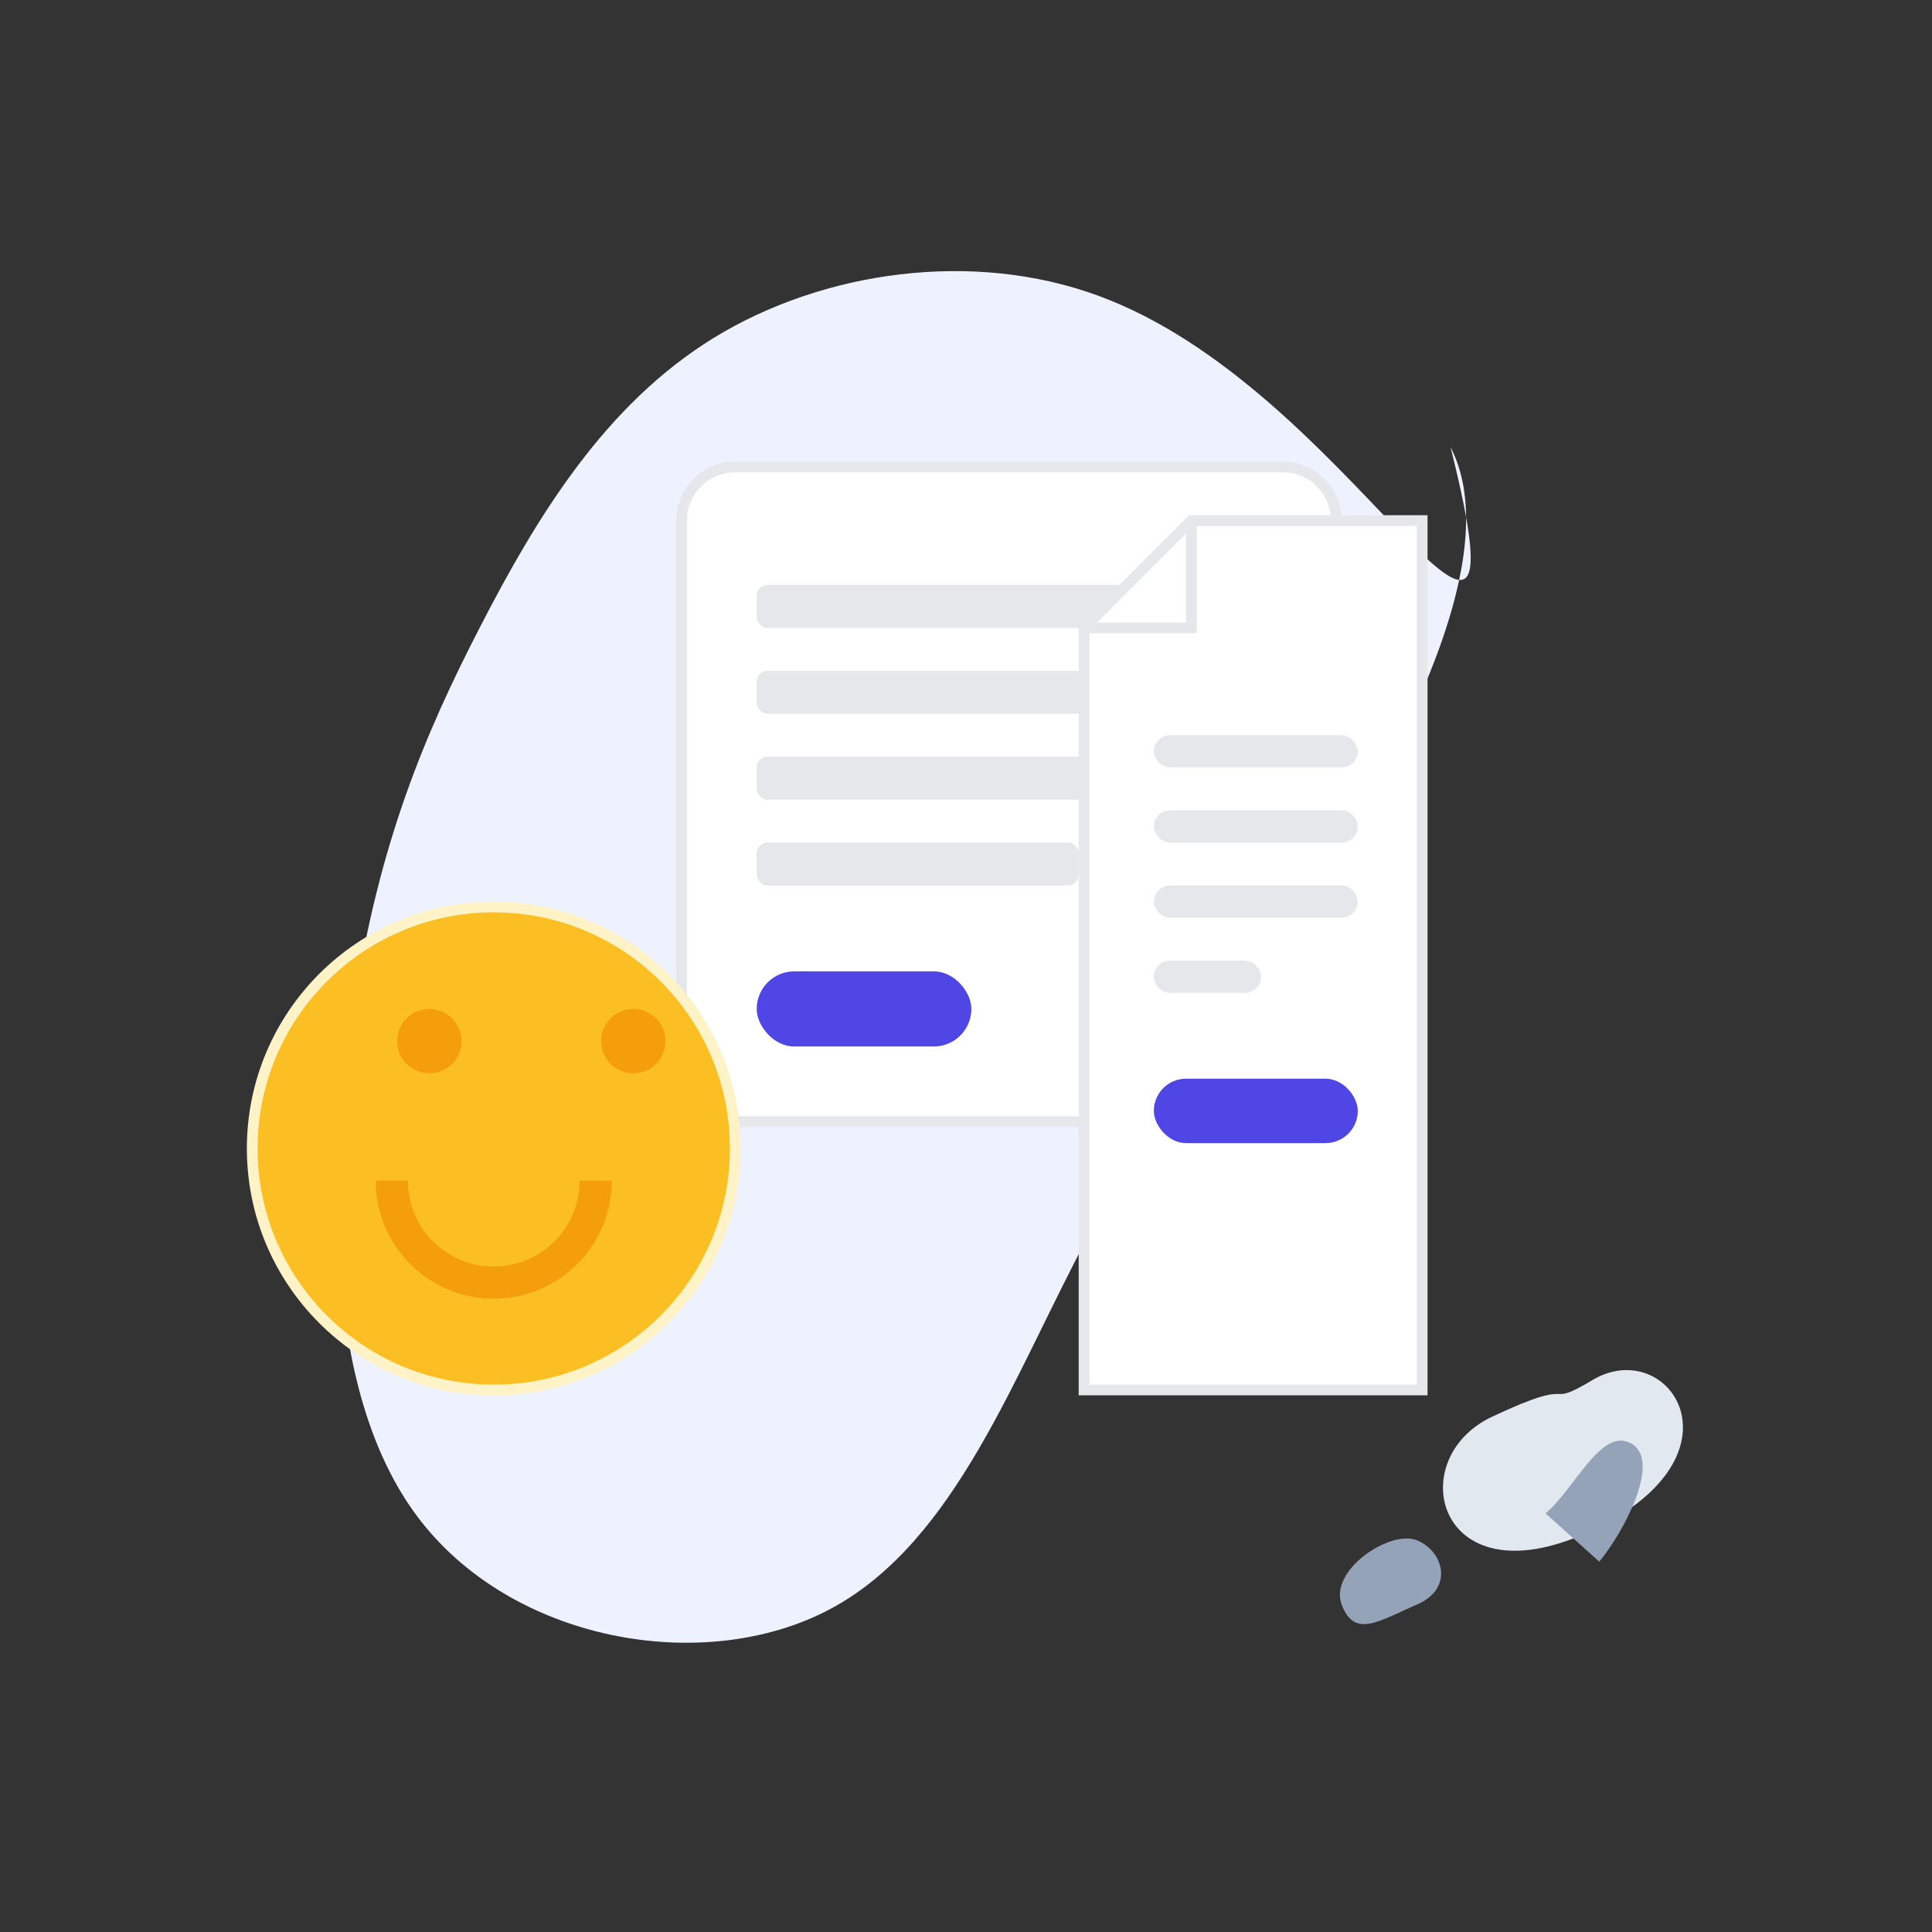<?xml version="1.0" encoding="UTF-8"?>
<svg width="180" height="180" viewBox="0 0 180 180" fill="none" xmlns="http://www.w3.org/2000/svg">
  <rect x="0" y="0" width="180" height="180" fill="#333333" stroke="none"/>
  <g clip-path="url(#clip0_3405_56789)">
    <!-- Background elements -->
    <path d="M135.14 41.65C139.79 50.65 132.48 66.42 124.62 79.31C116.77 92.2 108.35 102.21 101.44 115.07C94.52 127.93 89.11 143.63 77.37 149.9C65.62 156.17 47.55 152.99 38.8 141.18C30.04 129.37 30.6 108.91 32.97 93.7C35.34 78.48 39.52 68.49 44.79 58.29C50.05 48.09 56.39 37.68 66.53 31.46C76.68 25.25 90.63 23.24 102.37 27.57C114.11 31.89 123.66 42.55 129.94 49.07C136.23 55.59 139.25 57.98 135.14 41.65Z" fill="#EEF2FF"/>
    <!-- Paper elements -->
    <path d="M124.5 99.5C124.5 102.26 122.26 104.5 119.5 104.5H68.5C65.74 104.5 63.5 102.26 63.5 99.5V48.5C63.5 45.74 65.74 43.5 68.5 43.5H119.5C122.26 43.5 124.5 45.74 124.5 48.5V99.5Z" fill="white" stroke="#E5E7EB"/>
    <rect x="70.5" y="54.5" width="47" height="4" rx="1" fill="#E5E7EB"/>
    <rect x="70.5" y="62.5" width="47" height="4" rx="1" fill="#E5E7EB"/>
    <rect x="70.5" y="70.5" width="47" height="4" rx="1" fill="#E5E7EB"/>
    <rect x="70.5" y="78.5" width="30" height="4" rx="1" fill="#E5E7EB"/>
    <rect x="70.5" y="90.5" width="20" height="7" rx="3.5" fill="#4F46E5"/>
    <!-- Character -->
    <path d="M46 130C58.703 130 69 119.702 69 107C69 94.297 58.703 84 46 84C33.297 84 23 94.297 23 107C23 119.702 33.297 130 46 130Z" fill="#FEF3C7"/>
    <path d="M46 127C57.046 127 66 118.046 66 107C66 95.954 57.046 87 46 87C34.954 87 26 95.954 26 107C26 118.046 34.954 127 46 127Z" fill="#F59E0B"/>
    <path d="M46 85C33.85 85 24 94.85 24 107C24 119.15 33.85 129 46 129C58.15 129 68 119.15 68 107C68 94.85 58.15 85 46 85ZM37 97C37 96.204 37.316 95.441 37.879 94.879C38.441 94.316 39.204 94 40 94C40.796 94 41.559 94.316 42.121 94.879C42.684 95.441 43 96.204 43 97C43 97.796 42.684 98.559 42.121 99.121C41.559 99.684 40.796 100 40 100C39.204 100 38.441 99.684 37.879 99.121C37.316 98.559 37 97.796 37 97ZM56 97C56 96.204 56.316 95.441 56.879 94.879C57.441 94.316 58.204 94 59 94C59.796 94 60.559 94.316 61.121 94.879C61.684 95.441 62 96.204 62 97C62 97.796 61.684 98.559 61.121 99.121C60.559 99.684 59.796 100 59 100C58.204 100 57.441 99.684 56.879 99.121C56.316 98.559 56 97.796 56 97ZM46 121C39.935 121 35 116.065 35 110H38C38 114.42 41.58 118 46 118C50.42 118 54 114.42 54 110H57C57 116.065 52.065 121 46 121Z" fill="#FBBF24"/>
    <!-- Stylized plants -->
    <path d="M148.5 128.5C155.5 124.5 163 135.5 148.5 142.5C134 149.5 130.5 136 139 132C147.5 128 143.5 131.5 148.5 128.5Z" fill="#E2E8F0"/>
    <path d="M152 134.5C154.8 136.1 151.333 142.667 149 145.5L144 141C146.8 138.6 149.2 132.9 152 134.5Z" fill="#94A3B8"/>
    <path d="M125 149.5C123.8 146.3 129.5 142.5 132 143.5C134.5 144.5 135.5 148 132 149.5C128.5 151 126.2 152.7 125 149.5Z" fill="#94A3B8"/>
    <!-- Documents/UI -->
    <path d="M101 58.5L111 48.5H132.5V129.5H101V58.5Z" fill="white" stroke="#E5E7EB"/>
    <path d="M101 58.5H111V48.5" stroke="#E5E7EB"/>
    <rect x="107.5" y="68.5" width="19" height="3" rx="1.5" fill="#E5E7EB"/>
    <rect x="107.5" y="75.5" width="19" height="3" rx="1.5" fill="#E5E7EB"/>
    <rect x="107.5" y="82.5" width="19" height="3" rx="1.5" fill="#E5E7EB"/>
    <rect x="107.5" y="89.5" width="10" height="3" rx="1.5" fill="#E5E7EB"/>
    <rect x="107.5" y="100.5" width="19" height="6" rx="3" fill="#4F46E5"/>
  </g>
  <defs>
    <clipPath id="clip0_3405_56789">
      <rect width="180" height="180" rx="8" fill="white"/>
    </clipPath>
  </defs>
</svg>
